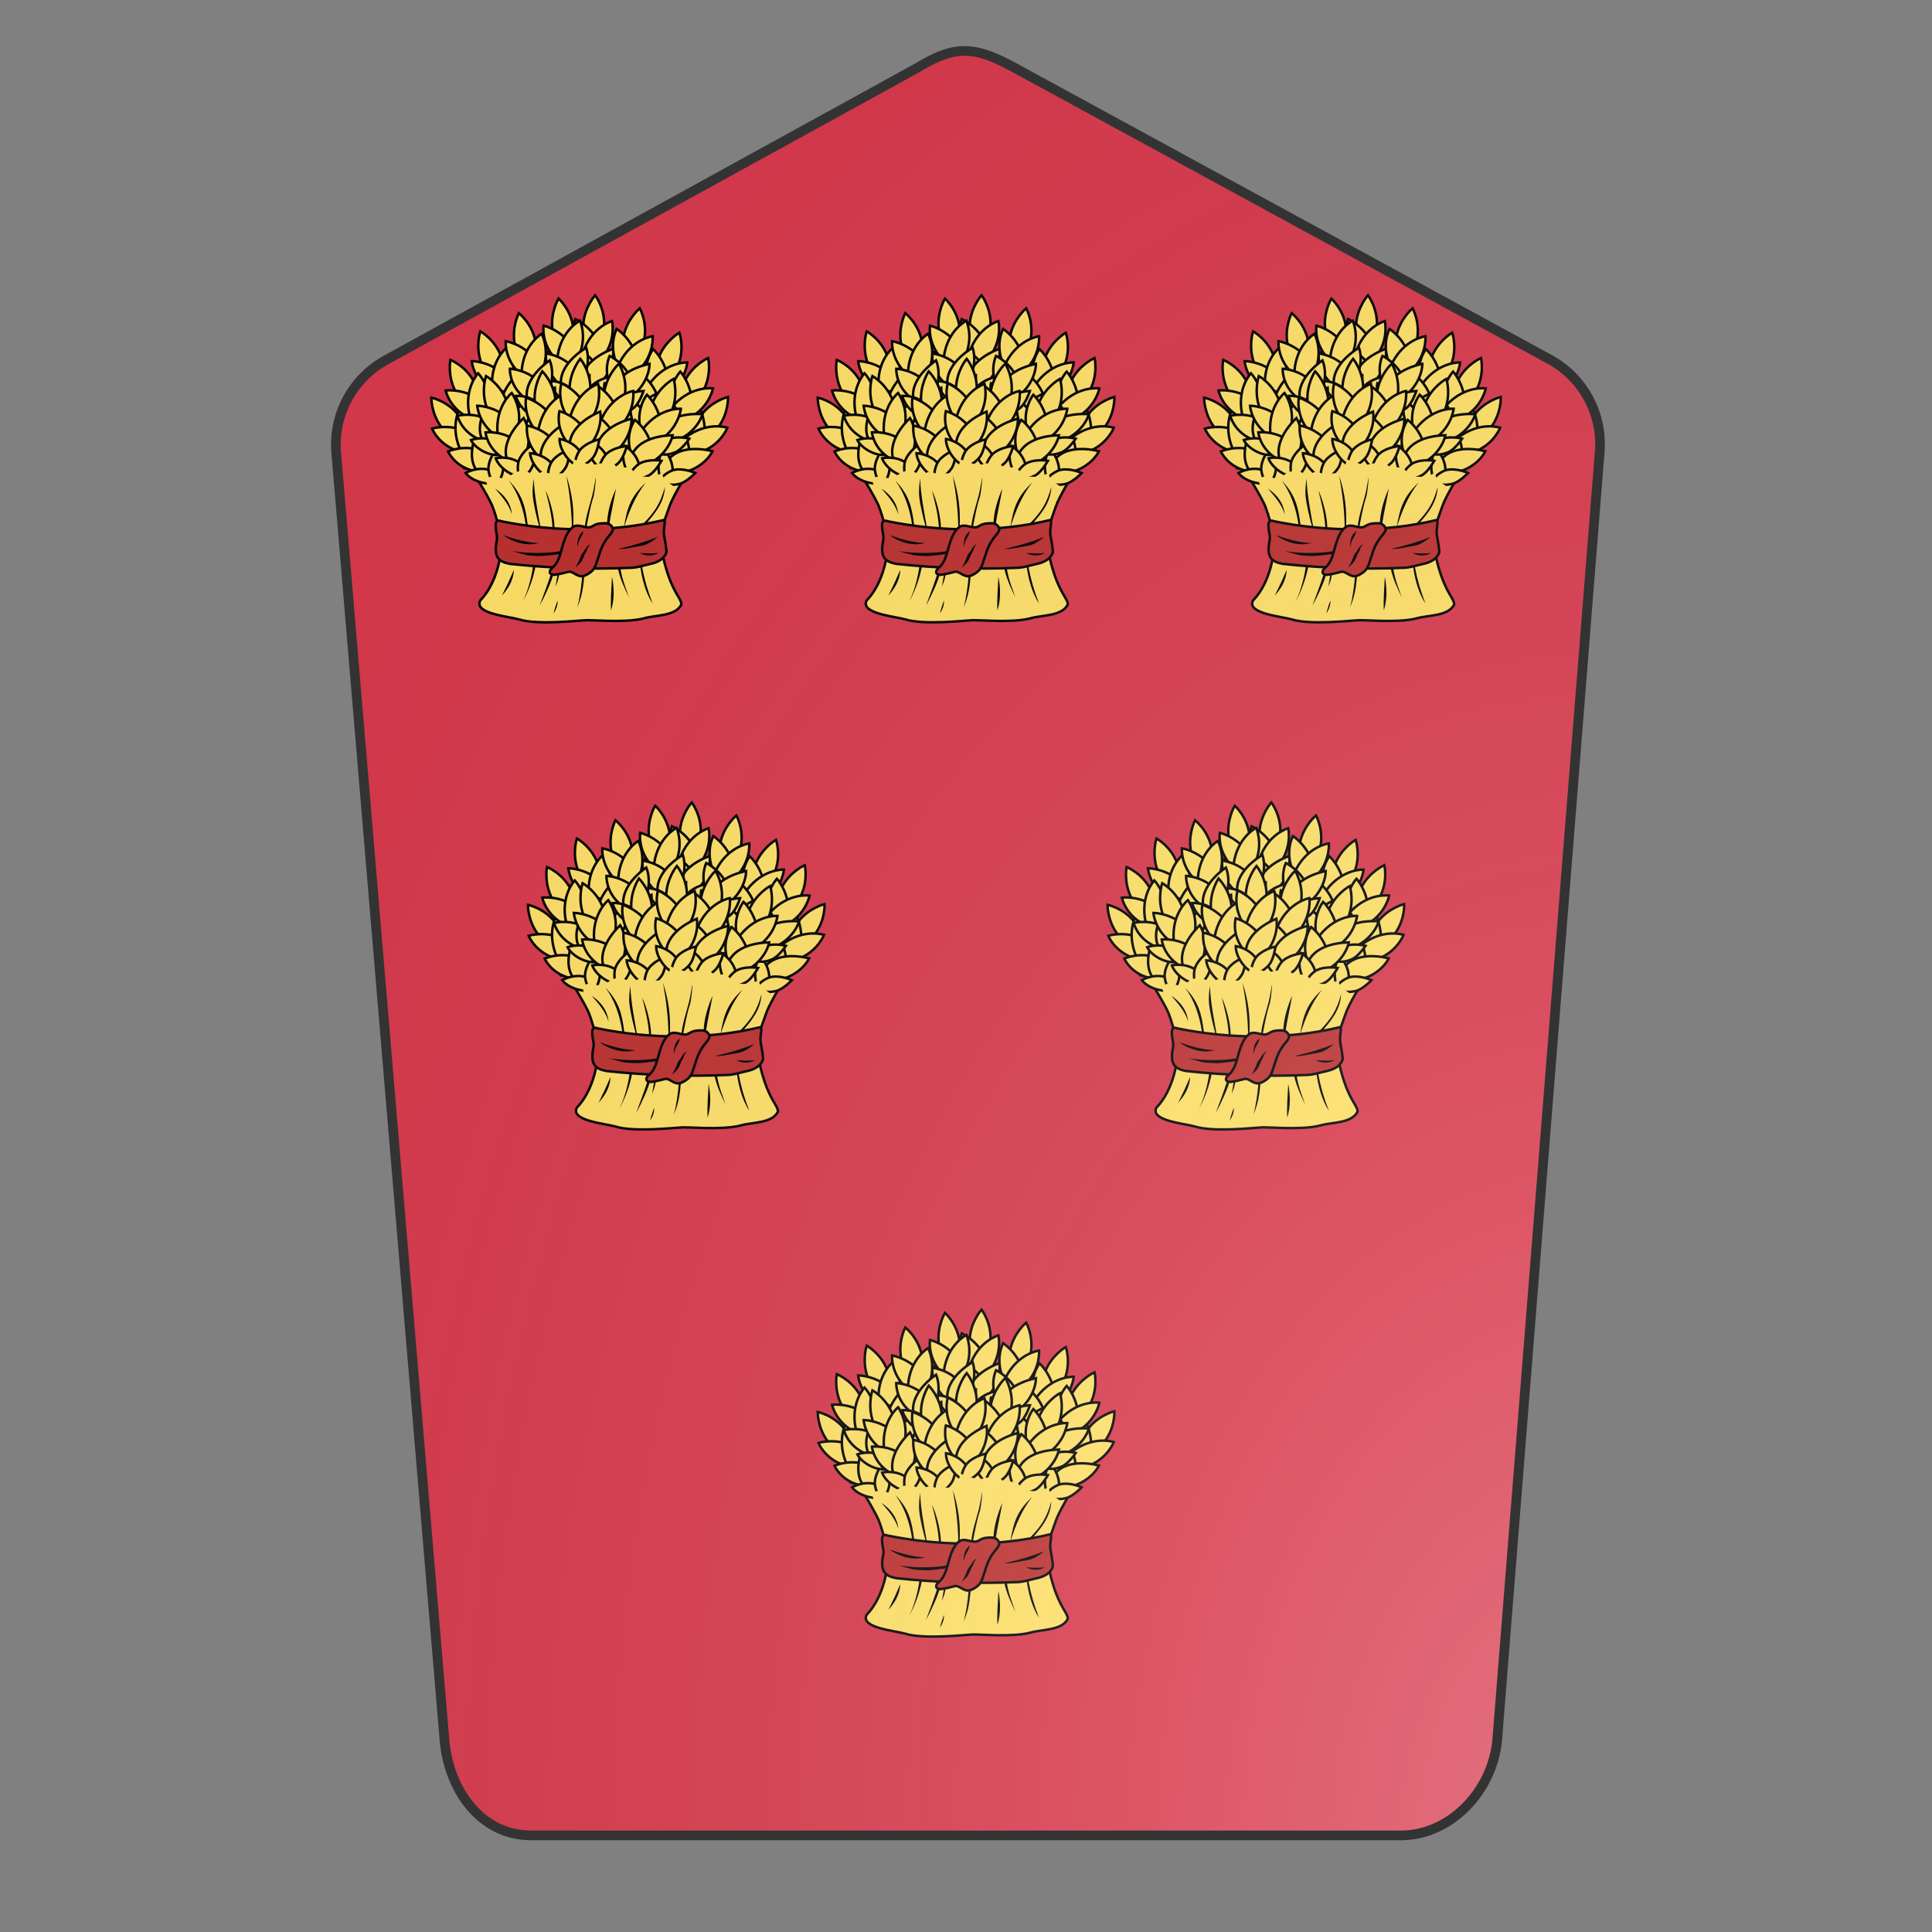 <svg id="coa760383492" width="500" height="500" viewBox="0 0 200 200" xmlns="http://www.w3.org/2000/svg" xmlns:x="http://www.w3.org/1999/xlink"><rect x="0" y="0" width="200" height="200" fill="#808080" stroke="none"/><defs><clipPath id="pavise_coa760383492"><path d="M95 7L39.9 37.3a10 10 0 00-5.1 9.5L46 180c.4 5.2 3.7 10 9 10h90c5.3 0 9.6-4.8 10-10l10.6-133.2a10 10 0 00-5-9.5L105 7c-4.2-2.3-6.2-2.3-10 0z"/></clipPath><g id="garb_coa760383492" stroke-width="2.5" transform="matrix(0.228,0,0,0.228,50,45.5)"><path d="m322 386c0.135-7.885-13.961-14.238-22-67 2-10 4-15 10-32 3-9 15-29 20-37 2.017-160.84-230.28-162.39-228-4 0 5 4 1 8 4 3 4 16 25 21 36 5 13 7 23 9 33 1.741 12.85-3.291 44.891-21 63-6.486 13.126 28.142 15.937 39 19 19 6 61 1 66 1 4-1 41 3 60-2 12.084-3.541 31.984-1.968 38-14z"/><g><path d="m223 104 9 30 12-29c1-18-9-31-9-31s-11 12-12 30z"/><path d="m219.8 132.2c-10.7-18.1-4.8-34.2-4.8-34.2s16 7 24 25"/><path d="m236.4 142c0.4-0.6 9-9.2 9.4-9.9 10-16.2 6.2-32.1 6.2-32.1s-20.1 5.5-29 30.9"/><path d="m218 157c-11-16-6-31-6-31s17 5 26 22"/><path d="m230 168c13.7-2.7 25.1-23.7 23-40-21.7 8.2-32.6 21.7-32 34"/><path d="m230 182c-3 0-9-4-13-10-7-10-6-18-6-18s12.3 2.3 19.5 12.5"/><path d="m229 182c5.7 0.2 11.2-3.8 15-8 4.9-5.4 7-18 7-18s-12 2-19 9c-2.7 2-10.2 16.4-3 17z"/></g><g transform="rotate(18.232 159.92 357.77)"><path d="m223 104 9 30 12-29c1-18-9-31-9-31s-11 12-12 30z"/><path d="m219.8 132.2c-10.7-18.1-4.8-34.2-4.8-34.2s16 7 24 25"/><path d="m236.4 142c0.4-0.6 9-9.2 9.4-9.9 10-16.2 6.2-32.1 6.2-32.1s-20.1 5.5-29 30.9"/><path d="m218 157c-11-16-6-31-6-31s17 5 26 22"/><path d="m230 168c13.7-2.7 25.1-23.7 23-40-21.7 8.2-32.6 21.7-32 34"/><path d="m230 182c-3 0-9-4-13-10-7-10-6-18-6-18s12.3 2.3 19.5 12.5"/><path d="m229 182c5.7 0.2 11.2-3.8 15-8 4.9-5.4 7-18 7-18s-12 2-19 9c-2.7 2-10.2 16.4-3 17z"/></g><g transform="rotate(34.283 135.73 342.53)"><path d="m223 104 9 30 12-29c1-18-9-31-9-31s-11 12-12 30z"/><path d="m219.8 132.2c-10.7-18.1-4.8-34.2-4.8-34.2s16 7 24 25"/><path d="m236.4 142c0.4-0.6 9-9.2 9.4-9.9 10-16.2 6.2-32.1 6.2-32.1s-20.1 5.5-29 30.9"/><path d="m218 157c-11-16-6-31-6-31s17 5 26 22"/><path d="m230 168c13.7-2.7 25.1-23.7 23-40-21.7 8.2-32.6 21.7-32 34"/><path d="m230 182c-3 0-9-4-13-10-7-10-6-18-6-18s12.3 2.3 19.5 12.5"/><path d="m229 182c5.7 0.2 11.2-3.8 15-8 4.9-5.4 7-18 7-18s-12 2-19 9c-2.7 2-10.2 16.4-3 17z"/></g><g transform="rotate(24.191 144.34 371.68)"><path d="m223 104 9 30 12-29c1-18-9-31-9-31s-11 12-12 30z"/><path d="m219.8 132.2c-10.7-18.1-4.8-34.2-4.8-34.2s16 7 24 25"/><path d="m236.4 142c0.4-0.6 9-9.2 9.4-9.9 10-16.2 6.2-32.1 6.2-32.1s-20.1 5.5-29 30.9"/><path d="m218 157c-11-16-6-31-6-31s17 5 26 22"/><path d="m230 168c13.7-2.7 25.1-23.7 23-40-21.7 8.2-32.6 21.7-32 34"/><path d="m230 182c-3 0-9-4-13-10-7-10-6-18-6-18s12.3 2.3 19.5 12.5"/><path d="m229 182c5.7 0.2 11.2-3.8 15-8 4.9-5.4 7-18 7-18s-12 2-19 9c-2.7 2-10.2 16.4-3 17z"/></g><g transform="rotate(8.472 168.86 384.61)"><path d="m223 104 9 30 12-29c1-18-9-31-9-31s-11 12-12 30z"/><path d="m219.8 132.2c-10.7-18.1-4.8-34.2-4.8-34.2s16 7 24 25"/><path d="m236.4 142c0.4-0.6 9-9.2 9.4-9.9 10-16.2 6.2-32.1 6.2-32.1s-20.1 5.5-29 30.9"/><path d="m218 157c-11-16-6-31-6-31s17 5 26 22"/><path d="m230 168c13.7-2.7 25.1-23.7 23-40-21.7 8.2-32.6 21.7-32 34"/><path d="m230 182c-3 0-9-4-13-10-7-10-6-18-6-18s12.3 2.3 19.5 12.5"/><path d="m229 182c5.7 0.2 11.2-3.8 15-8 4.9-5.4 7-18 7-18s-12 2-19 9c-2.7 2-10.2 16.4-3 17z"/></g><g transform="rotate(-41.162 289.88 345.74)"><path d="m223 104 9 30 12-29c1-18-9-31-9-31s-11 12-12 30z"/><path d="m219.8 132.2c-10.7-18.1-4.8-34.2-4.8-34.2s16 7 24 25"/><path d="m236.4 142c0.4-0.6 9-9.2 9.4-9.9 10-16.2 6.2-32.1 6.2-32.1s-20.1 5.5-29 30.9"/><path d="m218 157c-11-16-6-31-6-31s17 5 26 22"/><path d="m230 168c13.7-2.7 25.1-23.7 23-40-21.7 8.2-32.6 21.7-32 34"/><path d="m230 182c-3 0-9-4-13-10-7-10-6-18-6-18s12.3 2.3 19.5 12.5"/><path d="m229 182c5.7 0.2 11.2-3.8 15-8 4.9-5.4 7-18 7-18s-12 2-19 9c-2.7 2-10.2 16.4-3 17z"/></g><g transform="rotate(-23.857 263.15 366.51)"><path d="m223 104 9 30 12-29c1-18-9-31-9-31s-11 12-12 30z"/><path d="m219.8 132.2c-10.7-18.1-4.8-34.2-4.8-34.2s16 7 24 25"/><path d="m236.4 142c0.4-0.6 9-9.2 9.4-9.9 10-16.2 6.2-32.1 6.2-32.1s-20.1 5.5-29 30.9"/><path d="m218 157c-11-16-6-31-6-31s17 5 26 22"/><path d="m230 168c13.7-2.7 25.1-23.7 23-40-21.7 8.2-32.6 21.7-32 34"/><path d="m230 182c-3 0-9-4-13-10-7-10-6-18-6-18s12.3 2.3 19.5 12.5"/><path d="m229 182c5.7 0.2 11.2-3.8 15-8 4.9-5.4 7-18 7-18s-12 2-19 9c-2.7 2-10.2 16.4-3 17z"/></g><g transform="rotate(-31.078 279.15 369.23)"><path d="m223 104 9 30 12-29c1-18-9-31-9-31s-11 12-12 30z"/><path d="m219.8 132.2c-10.7-18.1-4.8-34.2-4.8-34.2s16 7 24 25"/><path d="m236.4 142c0.4-0.6 9-9.2 9.4-9.9 10-16.2 6.2-32.1 6.2-32.1s-20.1 5.5-29 30.9"/><path d="m218 157c-11-16-6-31-6-31s17 5 26 22"/><path d="m230 168c13.7-2.7 25.1-23.7 23-40-21.7 8.2-32.6 21.7-32 34"/><path d="m230 182c-3 0-9-4-13-10-7-10-6-18-6-18s12.3 2.3 19.5 12.5"/><path d="m229 182c5.7 0.2 11.2-3.8 15-8 4.9-5.4 7-18 7-18s-12 2-19 9c-2.7 2-10.2 16.4-3 17z"/></g><g transform="rotate(-10.912 233.79 268.94)"><path d="m223 104 9 30 12-29c1-18-9-31-9-31s-11 12-12 30z"/><path d="m219.8 132.2c-10.7-18.1-4.8-34.2-4.8-34.2s16 7 24 25"/><path d="m236.4 142c0.4-0.6 9-9.2 9.4-9.9 10-16.2 6.2-32.1 6.2-32.1s-20.1 5.5-29 30.9"/><path d="m218 157c-11-16-6-31-6-31s17 5 26 22"/><path d="m230 168c13.7-2.7 25.1-23.7 23-40-21.7 8.2-32.6 21.7-32 34"/><path d="m230 182c-3 0-9-4-13-10-7-10-6-18-6-18s12.3 2.3 19.5 12.5"/><path d="m229 182c5.7 0.2 11.2-3.8 15-8 4.9-5.4 7-18 7-18s-12 2-19 9c-2.7 2-10.2 16.4-3 17z"/></g><g transform="rotate(-14.721 266.19 381.05)"><path d="m223 104 9 30 12-29c1-18-9-31-9-31s-11 12-12 30z"/><path d="m219.8 132.2c-10.7-18.1-4.8-34.2-4.8-34.2s16 7 24 25"/><path d="m236.4 142c0.4-0.6 9-9.2 9.4-9.9 10-16.2 6.2-32.1 6.2-32.1s-20.1 5.5-29 30.9"/><path d="m218 157c-11-16-6-31-6-31s17 5 26 22"/><path d="m230 168c13.7-2.7 25.1-23.7 23-40-21.7 8.2-32.6 21.7-32 34"/><path d="m230 182c-3 0-9-4-13-10-7-10-6-18-6-18s12.3 2.3 19.5 12.5"/><path d="m229 182c5.7 0.2 11.2-3.8 15-8 4.9-5.4 7-18 7-18s-12 2-19 9c-2.7 2-10.2 16.4-3 17z"/></g><g transform="rotate(-23.405 376.56 380.61)"><path d="m223 104 9 30 12-29c1-18-9-31-9-31s-11 12-12 30z"/><path d="m219.8 132.2c-10.7-18.1-4.8-34.2-4.8-34.2s16 7 24 25"/><path d="m236.4 142c0.4-0.6 9-9.2 9.4-9.9 10-16.2 6.2-32.1 6.2-32.1s-20.1 5.5-29 30.9"/><path d="m218 157c-11-16-6-31-6-31s17 5 26 22"/><path d="m230 168c13.7-2.7 25.1-23.7 23-40-21.7 8.2-32.6 21.7-32 34"/><path d="m230 182c-3 0-9-4-13-10-7-10-6-18-6-18s12.3 2.3 19.5 12.5"/><path d="m229 182c5.7 0.2 11.2-3.8 15-8 4.9-5.4 7-18 7-18s-12 2-19 9c-2.7 2-10.2 16.4-3 17z"/></g><g transform="rotate(19.413 28.088 347.37)"><path d="m223 104 9 30 12-29c1-18-9-31-9-31s-11 12-12 30z"/><path d="m219.8 132.2c-10.7-18.1-4.8-34.2-4.8-34.2s16 7 24 25"/><path d="m236.4 142c0.4-0.6 9-9.2 9.4-9.9 10-16.2 6.2-32.1 6.2-32.1s-20.1 5.5-29 30.9"/><path d="m218 157c-11-16-6-31-6-31s17 5 26 22"/><path d="m230 168c13.7-2.7 25.1-23.7 23-40-21.7 8.2-32.6 21.7-32 34"/><path d="m230 182c-3 0-9-4-13-10-7-10-6-18-6-18s12.3 2.3 19.5 12.5"/><path d="m229 182c5.7 0.2 11.2-3.8 15-8 4.9-5.4 7-18 7-18s-12 2-19 9c-2.7 2-10.2 16.4-3 17z"/></g><g transform="rotate(5.564 -463.01 355.46)"><path d="m223 104 9 30 12-29c1-18-9-31-9-31s-11 12-12 30z"/><path d="m219.8 132.2c-10.7-18.1-4.8-34.2-4.8-34.2s16 7 24 25"/><path d="m236.4 142c0.4-0.6 9-9.2 9.4-9.9 10-16.2 6.2-32.1 6.2-32.1s-20.1 5.5-29 30.9"/><path d="m218 157c-11-16-6-31-6-31s17 5 26 22"/><path d="m230 168c13.7-2.7 25.1-23.7 23-40-21.7 8.2-32.6 21.7-32 34"/><path d="m230 182c-3 0-9-4-13-10-7-10-6-18-6-18s12.3 2.3 19.5 12.5"/><path d="m229 182c5.7 0.2 11.2-3.8 15-8 4.9-5.4 7-18 7-18s-12 2-19 9c-2.7 2-10.2 16.4-3 17z"/></g><g transform="rotate(-8.205 743.2 484.12)"><path d="m223 104 9 30 12-29c1-18-9-31-9-31s-11 12-12 30z"/><path d="m219.8 132.2c-10.7-18.1-4.8-34.2-4.8-34.2s16 7 24 25"/><path d="m236.4 142c0.4-0.6 9-9.2 9.4-9.9 10-16.2 6.2-32.1 6.2-32.1s-20.1 5.5-29 30.9"/><path d="m218 157c-11-16-6-31-6-31s17 5 26 22"/><path d="m230 168c13.7-2.7 25.1-23.7 23-40-21.7 8.2-32.6 21.7-32 34"/><path d="m230 182c-3 0-9-4-13-10-7-10-6-18-6-18s12.3 2.3 19.5 12.5"/><path d="m229 182c5.7 0.2 11.2-3.8 15-8 4.9-5.4 7-18 7-18s-12 2-19 9c-2.7 2-10.2 16.4-3 17z"/></g><g transform="rotate(-2.216 1883.9 494.01)"><path d="m223 104 9 30 12-29c1-18-9-31-9-31s-11 12-12 30z"/><path d="m219.8 132.2c-10.7-18.1-4.8-34.2-4.8-34.2s16 7 24 25"/><path d="m236.4 142c0.4-0.6 9-9.2 9.4-9.9 10-16.2 6.2-32.1 6.2-32.1s-20.1 5.5-29 30.9"/><path d="m218 157c-11-16-6-31-6-31s17 5 26 22"/><path d="m230 168c13.7-2.7 25.1-23.7 23-40-21.7 8.2-32.6 21.7-32 34"/><path d="m230 182c-3 0-9-4-13-10-7-10-6-18-6-18s12.3 2.3 19.5 12.5"/><path d="m229 182c5.7 0.2 11.2-3.8 15-8 4.9-5.4 7-18 7-18s-12 2-19 9c-2.7 2-10.2 16.4-3 17z"/></g><path stroke="none" d="m 128.174,269.135 c 0,0 -5.212,-7.941 -2.234,-9.927 l 2.978,-1.985 5.708,-0.496 c 0,0 11.416,4.219 13.153,1.737 l 1.737,-2.482 c 7.681,-6.069 13.394,-5.253 16.131,-4.467 4.192,2.328 7.126,3.466 11.723,3.534 0,0 2.316,-3.731 6.508,-2.629 l 5.868,1.542 c 0,0 5.612,-0.309 11.072,-0.309 3.47,0 4.912,-1.835 7.93,-1.762 1.73,0.042 5.093,-12.184 5.093,-12.184 l 17.545,5.829 9.021,-1.926 12.539,-0.365 4.466,4.739 12.263,-0.472 6.697,6.811 c 3.674,3.478 15.994,3.422 20.587,1.691 1.089,-0.411 6.307,-3.787 6.1,-1.377 -0.486,5.665 13.017,12.412 11.765,13.346 -2.452,1.829 -23.198,-4.884 -21.49,-6.665 l -22.241,2.578 L 260.077,252.181 206,256 192.687,261.191 173,259 148,261 Z"/><path fill="#000" stroke="none" d="m185 271c3.59 7.033 8.886 24.367 9 37.778h-2c-0.793-13.655-3.807-25.004-7-37.778zm101-8c-10.857 14.237-16.496 28.31-22.07 45.429 3.486-21.271 7.352-31.405 22.07-45.429zm-30 6c-1.999 11.905-5.156 24.99-6.662 35.76l-2.338-0.76c0.452-12.31 4.686-25.414 9-35zm-108-8c13.421 13.959 16.571 25.569 19 45h-2c-2.27-16.684-8.061-32.99-17-45zm58-5c5.951 18.495 7.781 34.048 6.89 52.399l-1.357 0.117c-0.251-18.177-2.404-34.785-5.533-52.516zm-15.649 99.305 2.105 0.695c0.113 3.163-8.219 21.958-13.456 31 3.895-10.447 7.489-19.95 11.351-31.695zm-18.078-7.68 2.425 0.473c-2.19 11.576-6.94 24.623-12.698 34.902 5.987-12.216 9.025-26.468 10.273-35.375zm-19.273 3.375c-0.489 11.747-6.686 19.966-12 26 4.517-9.093 8.155-16.941 12-26zm45.676 4.622c-1.267 6.666-0.7 4.654-3.676 12.378l2-12zm25.324 1.378c-1.284 15.97-3.372 22.692-7 32 2.519-9.841 4.088-21.095 4.911-31.331zm45.089 21.887c-4.127-9.014-8.545-17.612-11.089-28.887l2.559 0.11c2.311 13.114 5.781 20.045 8.53 28.777zm11.452-31.344 1.702 0.104c2.644 13.742 5.68 24.199 10.757 37.352-7.961-11.882-11.154-27.603-12.459-37.457zm-29.541 44.457c-0.565-10.052 0.439-23.579 1-34 2.318 11.054 2.395 23.848-1 34zm-54-10c0.501 5.107-1.954 9.923-4 13 0.995-4.507 2.776-9.329 4-13zm-46-87c-3.197-10.424-10.313-18.306-17-26 9.611 6.367 16.033 15.228 17 26zm73.58 13.099c0.804-10.378 4.937-22.005 7.775-33.195 1.303-5.268 3-16 3-16 0.921-4.914-0.539 13.012-2 18.195-3.305 10.114-5.071 20.587-7.129 31zm59.42-4.099c11.61-11.903 16.872-20.281 21.349-36.566-0.583 16.287-10.946 27.636-19.349 37.566zm-105 5c-3.038-10.979-6.004-22.878-7-33-0.401-5.735 0.292-11.333 1-17 0.84 18.363 3.863 32.225 7 50z"/><path fill="#bc2e2e" d="m305 319c-2.088-9.979 1.423-14.172-0.382-18.334-52.359 12.701-111.59 12.11-164.38 1.334-9.371-3.88-4.339 11.356-4.242 16 0.306 2.288-1.142 7.046-1.142 9.261-0.99 11.437 3.306 15.736 14.142 17.739 40.179 4.328 80.623 5.665 121 4 7 0 13.881-2.475 21-4 6.914-1.482 14-5 16-12-0.337-4.727-1.073-9.364-2-14z"/><path fill="#bc2e2e" d="m194 356c-6 0-5.617-3.7-2.95-6.367 7.964-6.566 8.476-14.631 11.95-25.633 2-6 5-14 11-17 5-2 11 2 16 1 5-2 5-4 15-4 7 0 8 6 8 6-0.662 3.274-2.973 5.466-5 8-4 5-7 11-9 18-2 5-3 12-7 16-2.392 2.176-5.015 3.87-8 5-6.489 2.456-11.383-5.135-16-4-4.841 1.19-9.146 2.461-14 3z"/><g fill="#000" stroke="none"><path d="m142 316c11.583 3.981 23.507 7.516 36 8-12.476 3.396-25.73-0.693-36-8zm116 14c15.469-3.605 27.373-7.095 40.223-12.172-4.502 3.653-10.556 8.116-16.747 8.968-8.457 1.163-14.87 3.41-23.476 3.204zm22 4c6.47 0.478 12.911 0.854 19 0-5.795 3.283-13.077 3.356-18.861 0.052zm-129-2c13.117 2.29 32.584 2.996 48.889 0.192l-0.027 2.872c-16.275 1.734-16.424 2.769-32.839 1.282-5.137-1.102-10.997-2.849-16.023-4.346z"/><path d="m215 349c2.147-4.102 4.315-7.919 5.822-12.598 1.259-2.682 2.73-3.38 4.048-6.022 1.107-2.219 3.152-4.248 4.813-5.169 0.573-0.231-1.072 1.68-1.367 2.316-1.376 1.612-1.286 3.744-2.47 5.477-2.372 3.473-3.001 8.15-5.967 11.116z"/><path d="m223 311c-0.039 0.961 0.084 1.949-0.294 2.878-0.438 1.076-0.739 2.208-1.352 3.215-1.447 2.376-2.842 4.859-3.519 7.567l-0.835 3.34c0.042-1.459-0.162-2.938 0.079-4.38 0.269-1.604 0.433-3.25 0.999-4.777 0.498-1.343 1.069-2.693 1.922-3.844 0.838-1.131 2.394-1.729 2.865-3.137 0.089-0.278 0.136-0.57 0.135-0.863z"/></g></g><radialGradient id="backlight" cx="100%" cy="100%" r="150%"><stop stop-color="#fff" stop-opacity=".3" offset="0"/><stop stop-color="#fff" stop-opacity=".15" offset=".25"/><stop stop-color="#000" stop-opacity="0" offset="1"/></radialGradient></defs><g clip-path="url(#pavise_coa760383492)"><rect x="0" y="0" width="200" height="200" fill="#d7374a"/><g fill="#ffe066" stroke="#000"><use x:href="#garb_coa760383492" transform="translate(15 2.5) scale(0.45)"/><use x:href="#garb_coa760383492" transform="translate(55 2.5) scale(0.45)"/><use x:href="#garb_coa760383492" transform="translate(95 2.5) scale(0.45)"/><use x:href="#garb_coa760383492" transform="translate(25 55) scale(0.45)"/><use x:href="#garb_coa760383492" transform="translate(85 55) scale(0.45)"/><use x:href="#garb_coa760383492" transform="translate(55 107.5) scale(0.45)"/></g></g><path d="M95 7L39.9 37.3a10 10 0 00-5.1 9.5L46 180c.4 5.2 3.7 10 9 10h90c5.3 0 9.6-4.8 10-10l10.6-133.2a10 10 0 00-5-9.5L105 7c-4.2-2.3-6.2-2.3-10 0z" fill="url(#backlight)" stroke="#333"/></svg>